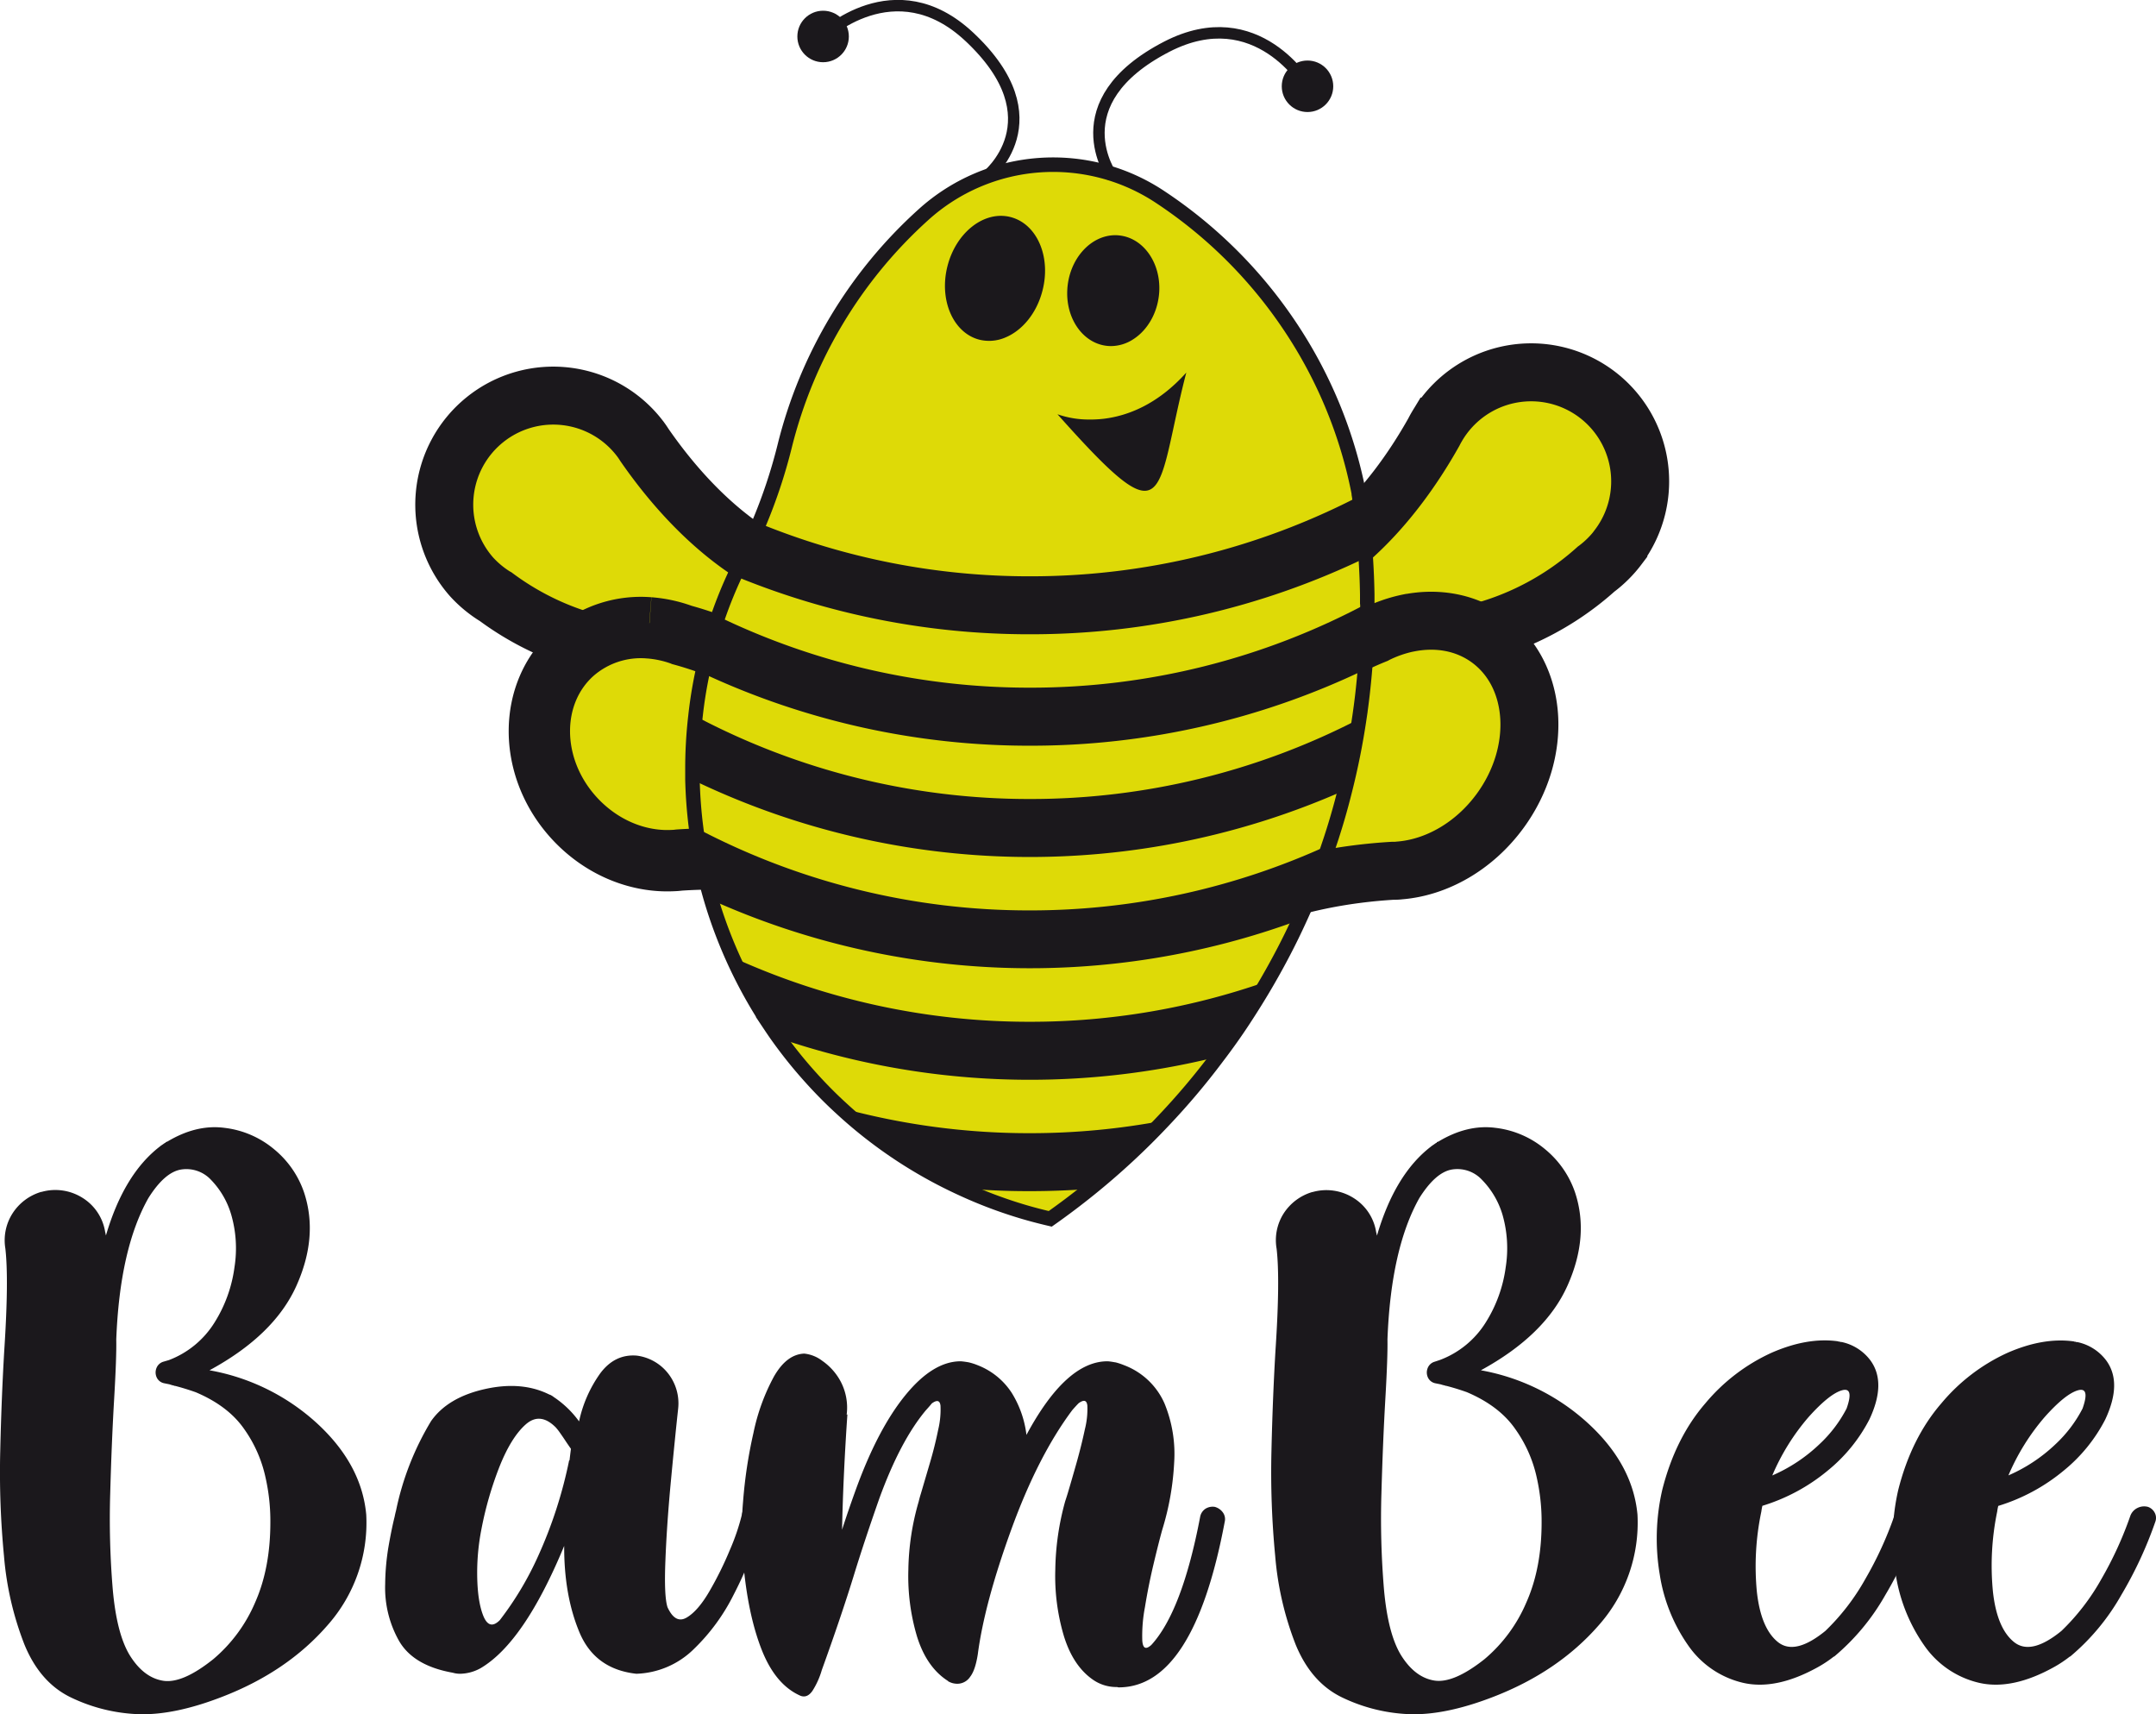 <svg xmlns="http://www.w3.org/2000/svg" viewBox="0 0 623.12 495.29"><g id="a0bf485a-e9f9-45c7-8bd8-418cac127baa" data-name="Warstwa 2"><g id="b65960e3-5e10-447c-832c-ac3287dce445" data-name="Warstwa 1"><path d="M186.29,128.63c-.32-.5-.65-1-1-1.48a31.51,31.51,0,1,0-49,39.53s0,0,0,0a32.07,32.07,0,0,0,6.85,5.68l.15.08a81.79,81.79,0,0,0,48.92,16.11c22.93,0,41.78-3,56.75-18.11C222.25,169.45,200.61,149.3,186.29,128.63Z" fill="#deda07" stroke="#1b181c" stroke-miterlimit="10" stroke-width="16.75"/><path d="M196.32,248.51c-.61.08-1.24.13-1.86.15-10.21.51-21-3.87-28.87-12.69-13-14.56-12.91-35.76.09-47.33a29.67,29.67,0,0,1,21.87-7.23s0,0,.06,0a35.56,35.56,0,0,1,9.34,2l.17.07a99.16,99.16,0,0,1,48.45,30.24c17.07,19.19,28.88,37,28.73,59.54C253.59,251.48,222.42,246.77,196.32,248.51Z" fill="#deda07" stroke="#1b181c" stroke-miterlimit="10" stroke-width="17.73"/><path d="M414.42,124.83c.27-.53.55-1.06.86-1.57A31.51,31.51,0,1,1,467.73,158s0,0,0,.05a32,32,0,0,1-6.29,6.29l-.14.1a81.86,81.86,0,0,1-47.19,20.62c-22.83,2.15-41.88.94-58.2-12.71C382.45,168.85,402.1,146.76,414.42,124.83Z" fill="#deda07" stroke="#1b181c" stroke-miterlimit="10" stroke-width="16.75"/><path d="M402.5,251.61c.63,0,1.28,0,1.93-.09,10.6-.82,21.52-6.85,29.08-17.14,12.48-17,11.08-39.26-3.13-49.69-6.65-4.88-14.93-6.3-23.11-4.71,0,0,0,0-.07,0a38.31,38.31,0,0,0-9.54,3.29l-.18.1c-18.08,7.29-35.09,20.25-48.23,38.16-16.45,22.41-27.53,42.63-25.93,66.32C343.37,262.3,375.35,253.23,402.5,251.61Z" fill="#deda07" stroke="#1b181c" stroke-miterlimit="10" stroke-width="16.75"/><path d="M395.22,175.54c0,6-.25,12-.73,17.93-.4,4.79-.94,9.55-1.65,14.26a208.84,208.84,0,0,1-4.11,20.56q-2,8.07-4.65,15.9a206.41,206.41,0,0,1-8.62,21.71c-2.77,6.06-5.85,11.94-9.16,17.66-2.15,3.72-4.44,7.39-6.8,11s-5,7.33-7.69,10.85a206.57,206.57,0,0,1-15.56,18.43A212.44,212.44,0,0,1,315,343.53q-5.57,4.5-11.46,8.65c-2.49-.58-4.94-1.21-7.37-1.92a131.27,131.27,0,0,1-18.57-7A133,133,0,0,1,243,320.12c-3-2.74-5.86-5.65-8.6-8.69A131.62,131.62,0,0,1,225.16,300c-1-1.37-1.91-2.73-2.83-4.11A134.88,134.88,0,0,1,205.56,260a133.07,133.07,0,0,1-4.38-20.82,135.42,135.42,0,0,1-1.05-13.92c0-1.07,0-2.14,0-3.21a131,131,0,0,1,.88-15.16q.69-6.31,2-12.46a129.07,129.07,0,0,1,4.57-16.37,126.13,126.13,0,0,1,4.75-11.73c.69-1.53,1.42-3.06,2.18-4.57,1.76-3.47,3.41-7,4.9-10.63a152,152,0,0,0,7.41-22.35A133.12,133.12,0,0,1,266.92,62a55.87,55.87,0,0,1,68.5-5A133.9,133.9,0,0,1,373,94.54a132,132,0,0,1,19.71,47.89.41.41,0,0,1,0,.21c0,.25.09.48.11.74.88,5.84,1.53,11.79,1.9,17.77q.35,5.28.44,10.62v0c0,.84,0,1.68,0,2.52C395.22,174.7,395.22,175.12,395.22,175.54Z" fill="#deda07" stroke="#1b181c" stroke-miterlimit="10" stroke-width="4.19"/><circle cx="237.89" cy="10.54" r="7.44" fill="#1b181c"/><path d="M285.11,51s20.71-16.37-5-40.4c-21.53-20.14-42.24-.09-42.24-.09" fill="none" stroke="#1b181c" stroke-miterlimit="10" stroke-width="3.31"/><circle cx="377.89" cy="24.93" r="7.44" fill="#1b181c"/><path d="M321.41,51S306,29.61,337.22,13.49C363.42,0,377.89,24.93,377.89,24.93" fill="none" stroke="#1b181c" stroke-miterlimit="10" stroke-width="3.31"/><path d="M392.84,143.38a206.32,206.32,0,0,1-95.18,23.14,206.11,206.11,0,0,1-78.3-15.35c-1.49,3.6-3.14,7.16-4.9,10.63-.76,1.51-1.49,3-2.18,4.57a222.82,222.82,0,0,0,85.38,16.9,222.76,222.76,0,0,0,97.08-22.12C394.37,155.17,393.72,149.22,392.84,143.38Z" fill="#1b181c"/><path d="M395.2,174.31a206,206,0,0,1-97.54,24.39,206.52,206.52,0,0,1-90.13-20.6A129.07,129.07,0,0,0,203,194.47a222.84,222.84,0,0,0,94.7,21,223,223,0,0,0,96.83-22c.48-5.91.73-11.9.73-17.93C395.22,175.12,395.22,174.7,395.2,174.31Z" fill="#1b181c"/><path d="M297.66,230.87A206.14,206.14,0,0,1,201,206.93a131,131,0,0,0-.88,15.16c0,1.07,0,2.14,0,3.21a224.22,224.22,0,0,0,188.6,3,208.84,208.84,0,0,0,4.11-20.56A206.32,206.32,0,0,1,297.66,230.87Z" fill="#1b181c"/><path d="M297.66,263.06a206,206,0,0,1-96.48-23.84A133.07,133.07,0,0,0,205.56,260a224.46,224.46,0,0,0,169.9,5.86,206.41,206.41,0,0,0,8.62-21.71A206.41,206.41,0,0,1,297.66,263.06Z" fill="#1b181c"/><path d="M297.66,295.24a206.39,206.39,0,0,1-85.94-18.64,130.51,130.51,0,0,0,10.61,19.27c.92,1.38,1.87,2.74,2.83,4.11a224.71,224.71,0,0,0,126.65,5.4q4-5.28,7.69-10.85c2.36-3.58,4.65-7.25,6.8-11A205.94,205.94,0,0,1,297.66,295.24Z" fill="#1b181c"/><path d="M297.66,327.43A206.09,206.09,0,0,1,243,320.12a133,133,0,0,0,34.56,23.16q9.92.92,20.08.9c5.82,0,11.6-.23,17.32-.65a212.44,212.44,0,0,0,21.27-19.72A206.17,206.17,0,0,1,297.66,327.43Z" fill="#1b181c"/><path d="M293.71,63.28A11.76,11.76,0,0,0,292,62.7c-7.6-1.9-15.74,4.5-18.19,14.29s1.72,19.28,9.32,21.18a11.83,11.83,0,0,0,7.26-.58c5-2,9.26-7.06,10.93-13.72C303.62,74.83,300.23,66.06,293.71,63.28Z" fill="#1b181c"/><path d="M324.15,68.12a11.11,11.11,0,0,0-1.64-.16c-7.34-.1-13.62,7-14.05,15.85S313.64,99.92,321,100a11.84,11.84,0,0,0,6.57-2c4.19-2.69,7.19-7.89,7.48-13.9C335.41,76,330.65,69.19,324.15,68.12Z" fill="#1b181c"/><path d="M319,121a33.72,33.72,0,0,1-4.37.22,27.49,27.49,0,0,1-9-1.52c17.74,19.92,24.48,25.3,28.37,20.43,2.75-3.45,4.08-12,6.86-24.25.59-2.59,1.24-5.32,2-8.22C334.51,116.94,325.85,120.17,319,121Z" fill="#1b181c"/><path d="M105.85,437.66a44.58,44.58,0,0,1-11.14,31.9Q83,483.06,64.13,490.32q-13.48,5.22-23.72,5a49,49,0,0,1-19.94-4.86q-8.89-4.29-13.39-15.23a90.41,90.41,0,0,1-5.93-25.67A251.7,251.7,0,0,1,.07,419.2q.36-15.58,1.18-29.29,1.32-20.25.3-29.14A14.44,14.44,0,0,1,3.6,350.64a14.84,14.84,0,0,1,8.28-6.24H12a14.71,14.71,0,0,1,11.81,1.69,14.19,14.19,0,0,1,6.6,10,1.13,1.13,0,0,1,.1.51.91.91,0,0,1,.1.41q5.22-17.79,15.65-25.77l.1-.1c.41-.27.85-.58,1.33-.92h.1l.11-.1V330H48a.09.09,0,0,0,.1-.1h.2q8.49-5.11,16.67-4a27.26,27.26,0,0,1,14.32,6.23,27.64,27.64,0,0,1,8.59,12.43q4.19,12.67-2.2,26.94T60.55,395.94a62.07,62.07,0,0,1,31.09,15.34Q104.53,423.15,105.85,437.66ZM61.68,479.38A44,44,0,0,0,73.75,463q4.48-10.12,4.39-23.72A56.85,56.85,0,0,0,76.76,427a38.06,38.06,0,0,0-6.13-14Q66,406.27,56.57,402.28q-3.18-1.12-6-1.84h-.2a.29.29,0,0,0-.21-.1A9.21,9.21,0,0,1,49,400l-1.53-.31a3,3,0,0,1-2.2-1.73,3.41,3.41,0,0,1-.05-2.66,3.07,3.07,0,0,1,2-1.84L48.8,393A26.67,26.67,0,0,0,62,382.14a39.78,39.78,0,0,0,5.77-16,34.92,34.92,0,0,0-.92-15.08A24.17,24.17,0,0,0,61,340.93a9.71,9.71,0,0,0-8.64-3q-4.76.76-9.46,8.23-8.28,14.63-9.3,40.9.11,4.92-.61,17.18t-1.13,27.1a244.44,244.44,0,0,0,.72,27.81q1.13,12.89,4.91,19.12,4,6.45,9.61,7.37T61.68,479.38Z" fill="#1b181c"/><path d="M218.69,434.49a2.91,2.91,0,0,1,1.74,1.23,3,3,0,0,1,.51,2c0,.27-.73,2.7-2.2,7.26a111.59,111.59,0,0,1-6.7,15.8,57.39,57.39,0,0,1-11.5,15.7,24.76,24.76,0,0,1-16.62,7.15q-12-1.32-16.46-12t-4.4-24.95Q151.51,474.57,138.93,482a12.56,12.56,0,0,1-5.93,1.63,7.53,7.53,0,0,1-2.14-.3q-11.57-2.06-15.65-9.41a31.2,31.2,0,0,1-3.89-16.16,69.56,69.56,0,0,1,1-11.09q.91-5.16,1.74-8.44c.13-.68.27-1.26.4-1.74a81.85,81.85,0,0,1,10.13-25.87q4.8-6.84,15.54-9.25T158.87,403h.1a6.17,6.17,0,0,1,1.13.71,28.5,28.5,0,0,1,7.26,7,37.17,37.17,0,0,1,6.13-13.9q4.2-5.62,10.54-5.11a13.72,13.72,0,0,1,9.15,5.26A14,14,0,0,1,196,407q-1,9.21-2.15,21.48T192.31,451q-.41,10.23.61,13.4,2.25,4.9,5.52,3t6.6-7.61a99.45,99.45,0,0,0,5.93-12,63,63,0,0,0,3.43-10.07,4.31,4.31,0,0,1,1.48-2.71A2.82,2.82,0,0,1,218.69,434.49ZM164.6,422c.13-1.15.27-2.28.41-3.37q-.51-.72-1.38-2c-.58-.89-1.16-1.74-1.74-2.56a15.63,15.63,0,0,0-1.28-1.64q-4.5-4.5-8.64-.87t-7.52,12a101.29,101.29,0,0,0-5.31,18.3,65.48,65.48,0,0,0-1.23,12.48q0,8.07,1.74,12.47t4.8,1.33a92.24,92.24,0,0,0,11.1-18.56,129,129,0,0,0,8.95-27.66Z" fill="#1b181c"/><path d="M351.11,435.41a4.24,4.24,0,0,1,2.3,1.58,3.27,3.27,0,0,1,.56,2.71q-9,47.87-30.67,47.86a1,1,0,0,1-.41-.1h-.52a11.86,11.86,0,0,1-6.54-2.15q-5.73-4-8.38-12.68A60.67,60.67,0,0,1,305,453.51a77.43,77.43,0,0,1,2.86-19.74q.31-.91.72-2.25,1.13-3.78,2.56-8.84c.95-3.37,1.75-6.6,2.4-9.66a23.88,23.88,0,0,0,.72-6.91c-.18-1.53-1-1.75-2.51-.66-.61.61-1.23,1.3-1.84,2Q300,420.69,292.26,442T282.6,478c-.48,3.06-1.21,5.23-2.2,6.49a4.47,4.47,0,0,1-3.22,2,5.15,5.15,0,0,1-3-.61h-.1v-.1l-.61-.41q-5.83-4-8.49-12.68a61,61,0,0,1-2.45-19.12,74.06,74.06,0,0,1,3-19.74c.14-.61.34-1.36.62-2.25l2.6-8.84c1-3.37,1.79-6.6,2.41-9.66a24.82,24.82,0,0,0,.66-6.91c-.17-1.53-1-1.75-2.5-.66q-.82,1-1.74,2-7.36,8.81-13.4,25.36-4.39,12.48-7.46,22.5-3.59,11.65-9.21,27.2a23,23,0,0,1-2.7,6c-1,1.43-2.14,1.91-3.43,1.43q-7.26-3.17-11.25-13.34t-5.32-25.21a97.29,97.29,0,0,1-.05-17.58,135.77,135.77,0,0,1,3-19.84,59.24,59.24,0,0,1,5.88-16.21q3.68-6.49,8.79-6.7a10.26,10.26,0,0,1,5.17,2.05,17,17,0,0,1,5.36,6,16.2,16.2,0,0,1,1.74,9.61l.21-.1q-1.23,18-1.54,33.34,1.74-5.43,4-11.66,6.35-17.49,14.32-27.25t15.95-9.77h.1c.75.07,1.5.17,2.25.31a16.62,16.62,0,0,1,2.56.82,20.58,20.58,0,0,1,9.81,7.92,29.63,29.63,0,0,1,4.3,12.22q11.44-21.27,23.41-21.27h.11a20,20,0,0,1,2.14.31h.1a18.19,18.19,0,0,1,2.46.82,20.72,20.72,0,0,1,11.66,11,38.32,38.32,0,0,1,2.81,17.18,79,79,0,0,1-3.43,19.33q-1,3.57-2.5,9.86t-2.51,12.53a44,44,0,0,0-.77,9.66c.17,2.29,1,2.71,2.61,1.28q8.9-9.7,14.11-37a3.57,3.57,0,0,1,1.54-2.36A3.9,3.9,0,0,1,351.11,435.41Z" fill="#1b181c"/><path d="M473.26,437.66a44.63,44.63,0,0,1-11.15,31.9q-11.76,13.5-30.57,20.76-13.5,5.22-23.73,5a49,49,0,0,1-19.94-4.86q-8.89-4.29-13.39-15.23a90.41,90.41,0,0,1-5.93-25.67,253.78,253.78,0,0,1-1.08-30.32q.36-15.58,1.18-29.29,1.34-20.25.31-29.14a14.38,14.38,0,0,1,2-10.13,14.83,14.83,0,0,1,8.29-6.24h.1a14.72,14.72,0,0,1,11.81,1.69,14.18,14.18,0,0,1,6.59,10,1.13,1.13,0,0,1,.11.51,1.07,1.07,0,0,1,.1.41q5.21-17.79,15.64-25.77l.1-.1c.41-.27.86-.58,1.33-.92h.11l.1-.1V330h.1a.09.09,0,0,0,.1-.1h.21q8.47-5.11,16.66-4a27.22,27.22,0,0,1,14.32,6.23,27.64,27.64,0,0,1,8.59,12.43q4.19,12.67-2.2,26.94T428,395.94A62.08,62.08,0,0,1,459,411.28Q471.92,423.15,473.26,437.66Zm-44.18,41.72A43.78,43.78,0,0,0,441.15,463q4.5-10.12,4.4-23.72A57.57,57.57,0,0,0,444.16,427,38.06,38.06,0,0,0,438,413q-4.65-6.75-14.06-10.74c-2.11-.75-4.13-1.36-6-1.84h-.21a.28.28,0,0,0-.2-.1,9.32,9.32,0,0,1-1.13-.31l-1.53-.31a3,3,0,0,1-2.2-1.73,3.41,3.41,0,0,1-.05-2.66,3.07,3.07,0,0,1,2-1.84l1.54-.51a26.63,26.63,0,0,0,13.24-10.84,39.8,39.8,0,0,0,5.78-16,35.08,35.08,0,0,0-.92-15.08,24.27,24.27,0,0,0-5.93-10.12,9.71,9.71,0,0,0-8.64-3q-4.75.76-9.46,8.23Q402,360.77,401,387q.1,4.92-.61,17.18t-1.13,27.1a244.44,244.44,0,0,0,.72,27.81q1.13,12.89,4.91,19.12,4,6.45,9.61,7.37T429.08,479.38Z" fill="#1b181c"/><path d="M552.61,435.41a3.53,3.53,0,0,1,1.94,1.69,3.14,3.14,0,0,1,.2,2.5,114.58,114.58,0,0,1-9.86,21.27,64.7,64.7,0,0,1-14.78,17.79H530a34.18,34.18,0,0,1-4.5,3q-12.27,6.84-21.88,4.55a26.62,26.62,0,0,1-15.75-10.84,48.55,48.55,0,0,1-8.18-20.45,62.85,62.85,0,0,1,.72-24.39q3.78-15,12.47-25.05A54.2,54.2,0,0,1,512,390.88q10.38-4.54,19.17-3.32a1.07,1.07,0,0,0,.41.1h.11a.29.29,0,0,1,.2.1h.31a14,14,0,0,1,8.38,5.32q4.71,6.44-.3,17.07a46.54,46.54,0,0,1-11.92,14.68,54.36,54.36,0,0,1-19,10.27,15.71,15.71,0,0,0-.3,1.64A77,77,0,0,0,507.77,460q1.17,10.53,6.08,14.47t13.71-3.22a64.46,64.46,0,0,0,11.55-15A104.68,104.68,0,0,0,547.49,438a4.12,4.12,0,0,1,2-2.25A4.32,4.32,0,0,1,552.61,435.41ZM533.69,407q2.25-6.33-1.38-5.26t-9.56,7.67a63.9,63.9,0,0,0-10.53,16.92,46.46,46.46,0,0,0,13.65-9.05A37.93,37.93,0,0,0,533.69,407Z" fill="#1b181c"/><path d="M620.81,435.41a3.49,3.49,0,0,1,1.94,1.69,3.19,3.19,0,0,1,.21,2.5,115.3,115.3,0,0,1-9.87,21.27,64.7,64.7,0,0,1-14.78,17.79h-.1a34.18,34.18,0,0,1-4.5,3q-12.27,6.84-21.88,4.55a26.62,26.62,0,0,1-15.75-10.84,48.68,48.68,0,0,1-8.18-20.45,62.85,62.85,0,0,1,.72-24.39q3.78-15,12.47-25.05a54.2,54.2,0,0,1,19.07-14.57q10.38-4.54,19.18-3.32a1,1,0,0,0,.41.1h.1a.28.28,0,0,1,.2.1h.31a14,14,0,0,1,8.38,5.32q4.71,6.44-.3,17.07a46.37,46.37,0,0,1-11.91,14.68,54.54,54.54,0,0,1-19,10.27,13.51,13.51,0,0,0-.31,1.64A77.3,77.3,0,0,0,576,460q1.18,10.53,6.09,14.47t13.7-3.22a64.19,64.19,0,0,0,11.55-15A105.48,105.48,0,0,0,615.7,438a4.11,4.11,0,0,1,2-2.25A4.32,4.32,0,0,1,620.81,435.41ZM601.89,407q2.25-6.33-1.38-5.26T591,409.39a64.16,64.16,0,0,0-10.53,16.92,46.46,46.46,0,0,0,13.65-9.05A37.73,37.73,0,0,0,601.89,407Z" fill="#1b181c"/></g></g></svg>